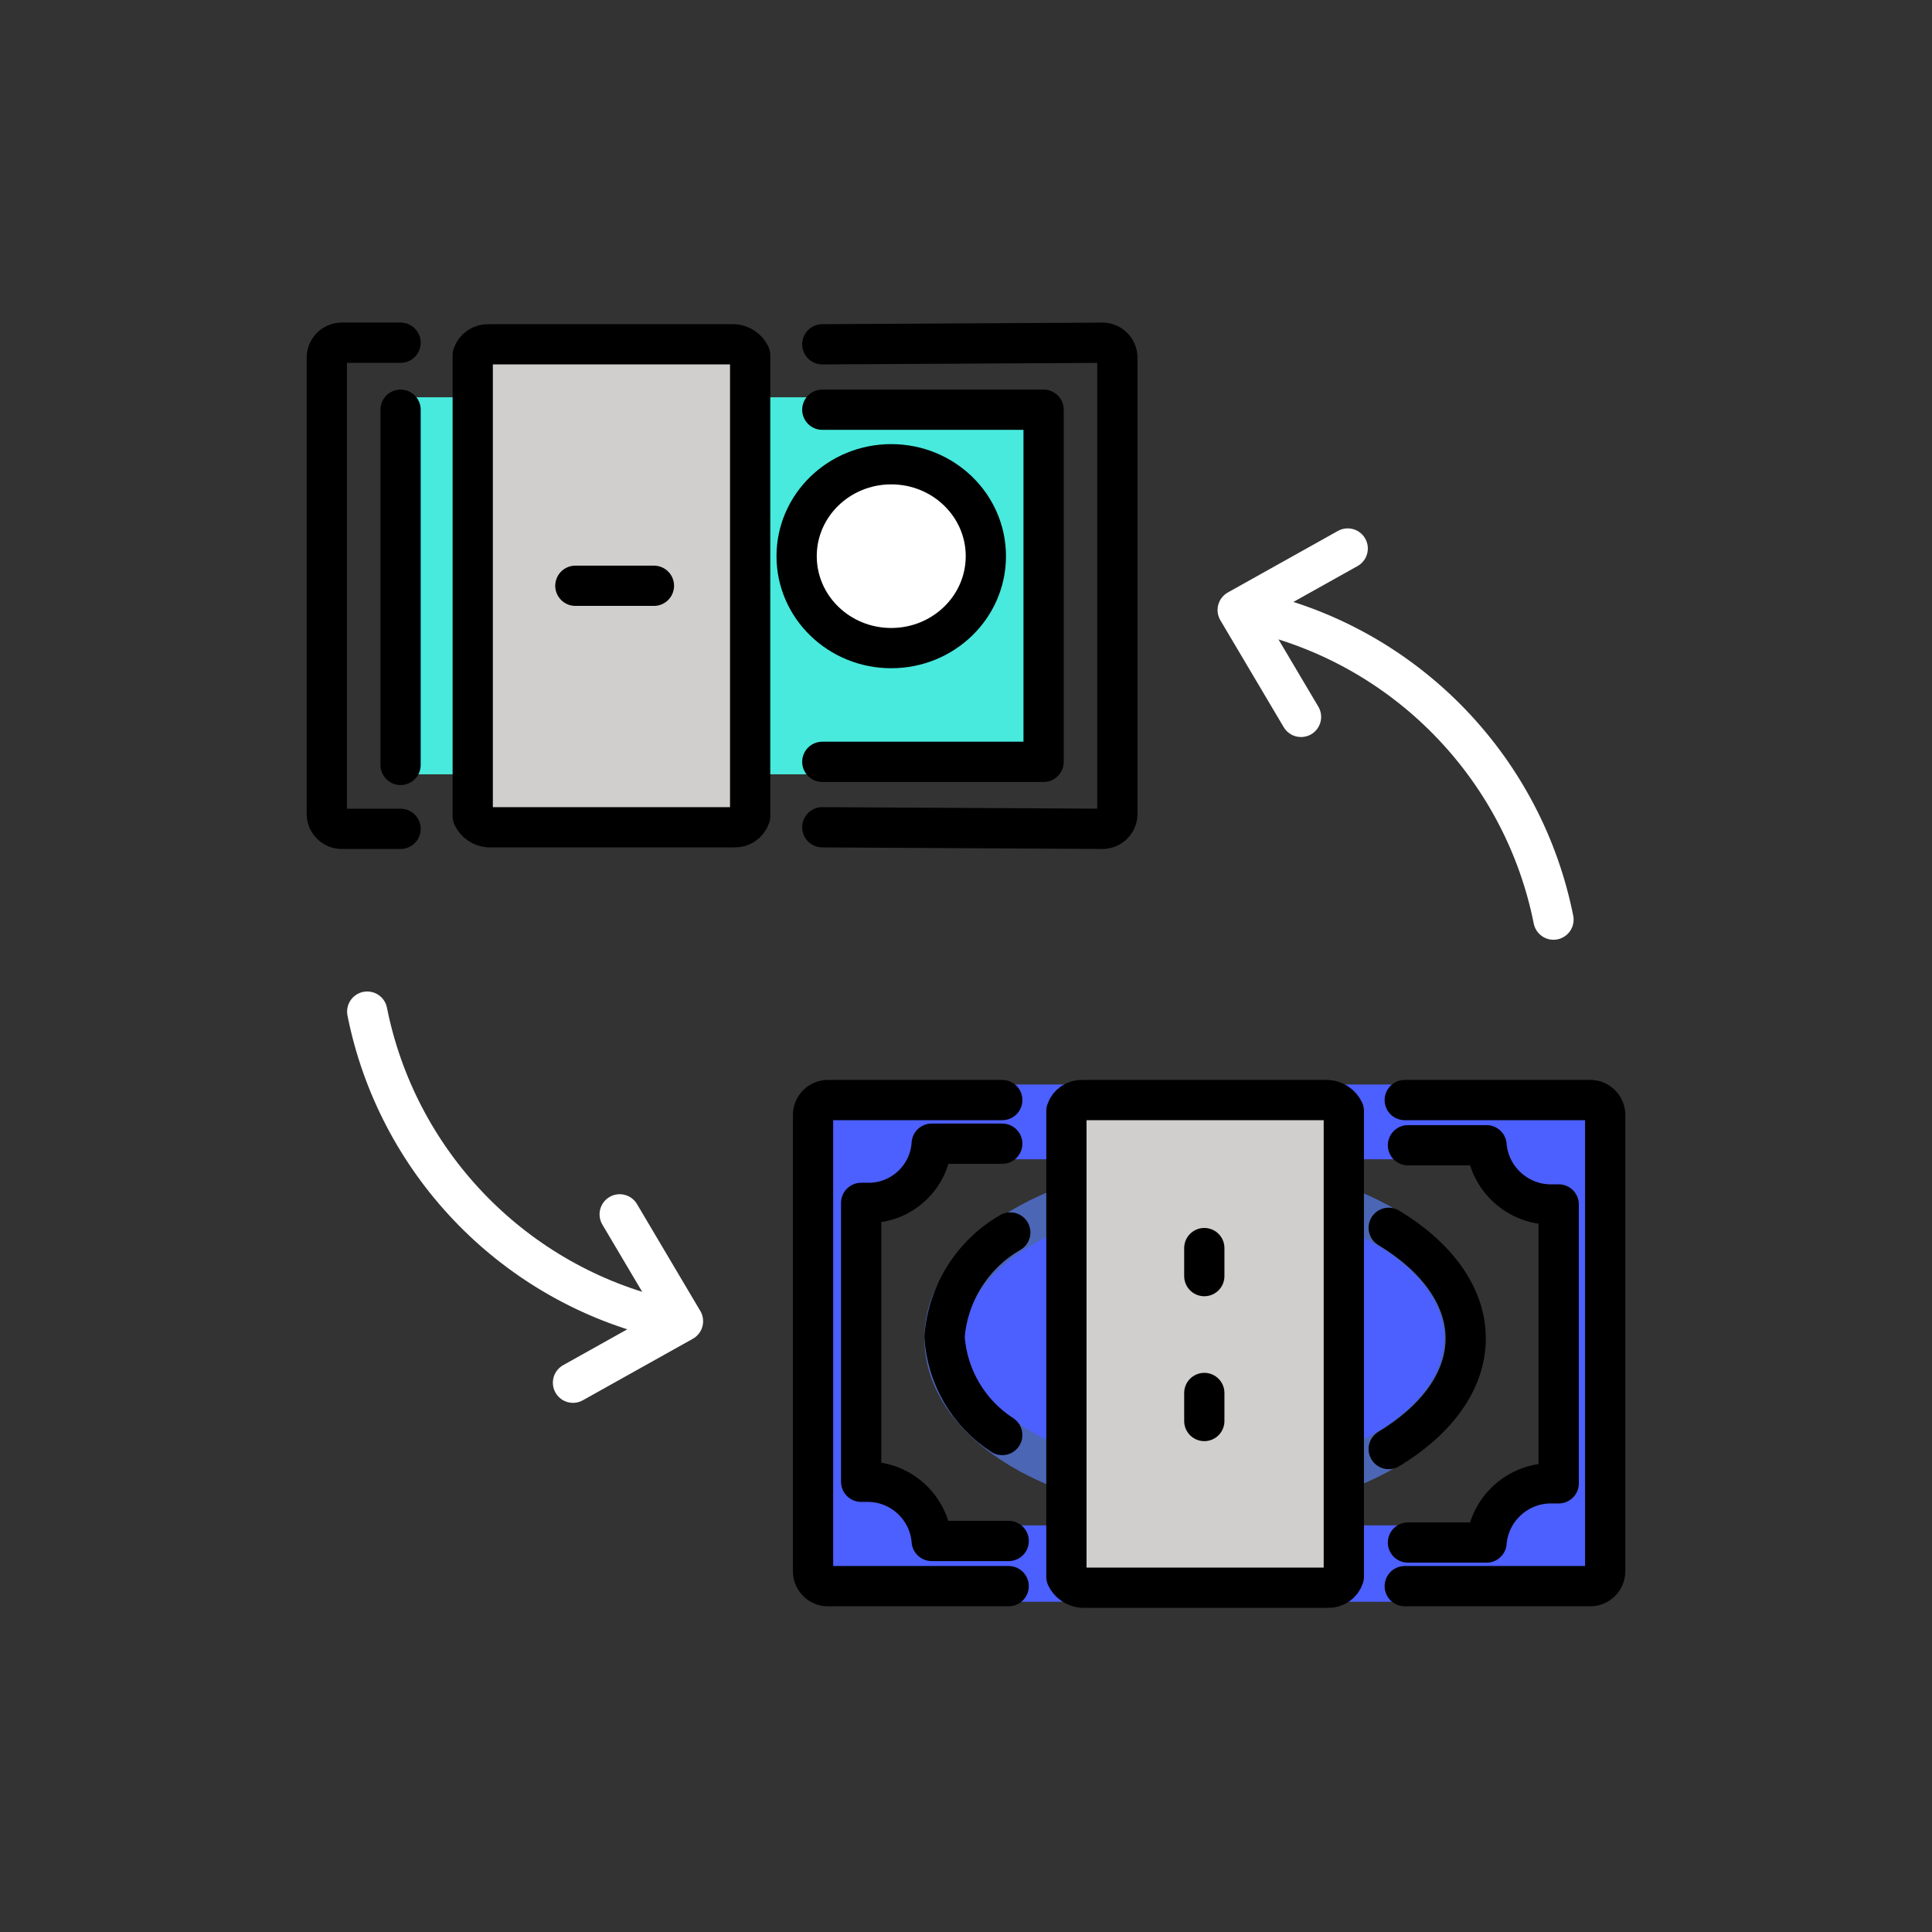 <?xml version="1.0" encoding="UTF-8" standalone="no"?>
<!DOCTYPE svg PUBLIC "-//W3C//DTD SVG 1.1//EN" "http://www.w3.org/Graphics/SVG/1.1/DTD/svg11.dtd">
<svg width="100%" height="100%" viewBox="0 0 72 72" version="1.1" xmlns="http://www.w3.org/2000/svg" xmlns:xlink="http://www.w3.org/1999/xlink" xml:space="preserve" xmlns:serif="http://www.serif.com/" style="fill-rule:evenodd;clip-rule:evenodd;stroke-miterlimit:10;">
    <rect x="0" y="0" width="72" height="72" fill="#333333" stroke="none"/>
    <g id="color">
        <rect x="14.689" y="14.805" width="23.904" height="14.051" style="fill:rgb(71,234,221);"/>
        <path d="M27.956,13.237L27.956,30.423C27.872,30.678 27.625,30.846 27.358,30.83L18.215,30.83C17.957,30.811 17.729,30.656 17.617,30.423L17.617,13.237C17.701,12.982 17.947,12.815 18.215,12.831L27.358,12.831C27.615,12.849 27.844,13.004 27.956,13.237Z" style="fill:rgb(208,207,206);fill-rule:nonzero;"/>
        <ellipse cx="44.881" cy="49.88" rx="9.681" ry="5.806" style="fill:rgb(76,95,255);stroke:rgb(76,102,182);stroke-width:1.5px;"/>
        <path d="M58.088,40.59L58.088,40.938L56.235,40.938C56.204,40.636 55.941,40.407 55.638,40.416L36.575,40.416C36.271,40.407 36.008,40.636 35.977,40.938L30.658,40.938L30.658,41.345L30.3,41.345L30.3,59.111L35.977,59.111C36.003,59.426 36.26,59.675 36.575,59.692L55.638,59.692C55.961,59.696 56.23,59.434 56.235,59.111L59.821,59.111L59.821,40.59L58.088,40.59ZM58.088,55.222L57.849,55.222C56.584,55.192 55.501,56.167 55.399,57.428L34.722,57.428C34.628,56.186 33.577,55.216 32.332,55.222L32.093,55.222L32.093,44.828L32.332,44.828C33.584,44.854 34.648,43.872 34.722,42.622L55.339,42.622C55.442,43.883 56.524,44.858 57.789,44.828L58.028,44.828L58.028,55.221L58.088,55.222Z" style="fill:rgb(76,95,255);fill-rule:nonzero;"/>
        <rect x="35.917" y="56.847" width="18.585" height="1.684" style="fill:rgb(76,95,255);"/>
        <rect x="34.423" y="41.519" width="18.585" height="1.684" style="fill:rgb(76,95,255);"/>
        <path d="M50.08,41.577L50.08,58.763C49.996,59.018 49.75,59.185 49.482,59.169L40.339,59.169C40.082,59.151 39.853,58.996 39.742,58.763L39.742,41.402C39.825,41.148 40.072,40.98 40.339,40.996L49.483,40.996C49.74,41.014 49.968,41.17 50.08,41.402L50.08,41.577Z" style="fill:rgb(208,207,206);fill-rule:nonzero;"/>
        <ellipse cx="33.214" cy="20.727" rx="3.526" ry="3.426" style="fill:white;"/>
    </g>
    <g id="line">
        <path d="M48.485,26.717L46.125,22.734L50.225,20.441" style="fill:none;fill-rule:nonzero;stroke:white;stroke-width:1.5px;stroke-linecap:round;stroke-linejoin:round;stroke-miterlimit:4;"/>
        <path d="M47.072,22.888C52.564,24.275 56.786,28.717 57.894,34.272" style="fill:none;fill-rule:nonzero;stroke:white;stroke-width:1.5px;stroke-linecap:round;stroke-linejoin:round;stroke-miterlimit:4;"/>
        <path d="M23.094,45.255L25.453,49.238L21.354,51.53" style="fill:none;fill-rule:nonzero;stroke:white;stroke-width:1.5px;stroke-linecap:round;stroke-linejoin:round;stroke-miterlimit:4;"/>
        <path d="M24.507,49.084C19.015,47.697 14.792,43.255 13.685,37.7" style="fill:none;fill-rule:nonzero;stroke:white;stroke-width:1.5px;stroke-linecap:round;stroke-linejoin:round;stroke-miterlimit:4;"/>
        <ellipse cx="33.214" cy="20.727" rx="3.526" ry="3.426" style="fill:none;stroke:black;stroke-width:1.5px;"/>
        <path d="M27.956,13.237L27.956,30.423C27.872,30.678 27.625,30.846 27.358,30.83L18.215,30.83C17.957,30.811 17.729,30.656 17.617,30.423L17.617,13.237C17.701,12.982 17.947,12.815 18.215,12.831L27.358,12.831C27.615,12.849 27.844,13.004 27.956,13.237Z" style="fill:none;fill-rule:nonzero;stroke:black;stroke-width:1.5px;stroke-linecap:round;stroke-linejoin:round;stroke-miterlimit:4;"/>
        <path d="M21.442,21.83L24.37,21.83" style="fill:none;fill-rule:nonzero;stroke:black;stroke-width:1.5px;stroke-linecap:round;stroke-linejoin:round;stroke-miterlimit:4;"/>
        <path d="M14.928,30.888L12.777,30.888C12.763,30.889 12.749,30.889 12.735,30.889C12.43,30.889 12.179,30.638 12.179,30.333C12.179,30.324 12.179,30.316 12.179,30.307L12.179,13.353C12.179,13.345 12.179,13.336 12.179,13.328C12.179,13.022 12.43,12.771 12.735,12.771C12.749,12.771 12.763,12.771 12.777,12.772L14.928,12.772" style="fill:none;fill-rule:nonzero;stroke:black;stroke-width:1.5px;stroke-linecap:round;stroke-linejoin:round;stroke-miterlimit:4;"/>
        <path d="M30.645,12.831L41.043,12.773C41.057,12.771 41.071,12.771 41.084,12.771C41.39,12.771 41.641,13.022 41.641,13.328C41.641,13.336 41.641,13.345 41.641,13.353L41.641,30.307C41.641,30.316 41.641,30.324 41.641,30.333C41.641,30.638 41.39,30.889 41.084,30.889C41.071,30.889 41.057,30.889 41.043,30.888L30.645,30.83" style="fill:none;fill-rule:nonzero;stroke:black;stroke-width:1.5px;stroke-linecap:round;stroke-linejoin:round;stroke-miterlimit:4;"/>
        <path d="M30.645,15.269L38.892,15.269L38.892,28.391L30.645,28.391" style="fill:none;fill-rule:nonzero;stroke:black;stroke-width:1.5px;stroke-linecap:round;stroke-linejoin:round;stroke-miterlimit:4;"/>
        <path d="M14.928,28.507L14.928,15.269" style="fill:none;fill-rule:nonzero;stroke:black;stroke-width:1.5px;stroke-linecap:round;stroke-linejoin:round;stroke-miterlimit:4;"/>
        <path d="M52.471,42.68L55.399,42.68C55.501,43.941 56.584,44.916 57.849,44.886L58.088,44.886L58.088,55.279L57.849,55.279C56.584,55.25 55.501,56.225 55.399,57.486L52.471,57.486M37.591,57.427L34.722,57.427C34.628,56.186 33.577,55.216 32.332,55.221L32.093,55.221L32.093,44.828L32.332,44.828C33.584,44.854 34.648,43.872 34.722,42.622L37.351,42.622" style="fill:none;fill-rule:nonzero;stroke:black;stroke-width:1.5px;stroke-linecap:round;stroke-linejoin:round;stroke-miterlimit:4;"/>
        <path d="M50.08,41.577L50.08,58.763C49.996,59.018 49.75,59.185 49.482,59.169L40.339,59.169C40.082,59.151 39.853,58.996 39.742,58.763L39.742,41.402C39.825,41.148 40.072,40.98 40.339,40.996L49.483,40.996C49.74,41.014 49.968,41.17 50.08,41.402L50.08,41.577Z" style="fill:none;fill-rule:nonzero;stroke:black;stroke-width:1.5px;stroke-linecap:round;stroke-linejoin:round;stroke-miterlimit:4;"/>
        <path d="M37.59,59.111L30.897,59.111C30.883,59.112 30.87,59.113 30.856,59.113C30.55,59.113 30.299,58.862 30.299,58.556C30.299,58.548 30.299,58.539 30.3,58.531L30.3,41.577C30.299,41.568 30.299,41.56 30.299,41.551C30.299,41.246 30.55,40.994 30.856,40.994C30.87,40.994 30.883,40.995 30.897,40.996L37.351,40.996" style="fill:none;fill-rule:nonzero;stroke:black;stroke-width:1.5px;stroke-linecap:round;stroke-linejoin:round;stroke-miterlimit:4;"/>
        <path d="M52.351,40.996L59.223,40.996C59.237,40.995 59.251,40.994 59.265,40.994C59.57,40.994 59.821,41.246 59.821,41.551C59.821,41.56 59.821,41.568 59.821,41.577L59.821,58.531C59.821,58.539 59.821,58.548 59.821,58.556C59.821,58.862 59.57,59.113 59.265,59.113C59.251,59.113 59.237,59.112 59.223,59.111L52.351,59.111" style="fill:none;fill-rule:nonzero;stroke:black;stroke-width:1.5px;stroke-linecap:round;stroke-linejoin:round;stroke-miterlimit:4;"/>
        <path d="M51.753,45.757C53.486,46.802 54.622,48.254 54.622,49.88C54.622,51.505 53.486,52.957 51.753,54.002" style="fill:none;fill-rule:nonzero;stroke:black;stroke-width:1.5px;stroke-linecap:round;"/>
        <path d="M37.351,53.479C36.097,52.67 35.298,51.311 35.2,49.821C35.324,48.201 36.243,46.743 37.65,45.931" style="fill:none;fill-rule:nonzero;stroke:black;stroke-width:1.5px;stroke-linecap:round;"/>
        <path d="M44.881,47.557L44.881,46.512" style="fill:none;fill-rule:nonzero;stroke:black;stroke-width:1.5px;stroke-linecap:round;stroke-linejoin:round;stroke-miterlimit:4;"/>
        <path d="M44.881,52.957L44.881,51.912" style="fill:none;fill-rule:nonzero;stroke:black;stroke-width:1.5px;stroke-linecap:round;stroke-linejoin:round;stroke-miterlimit:4;"/>
    </g>
</svg>
